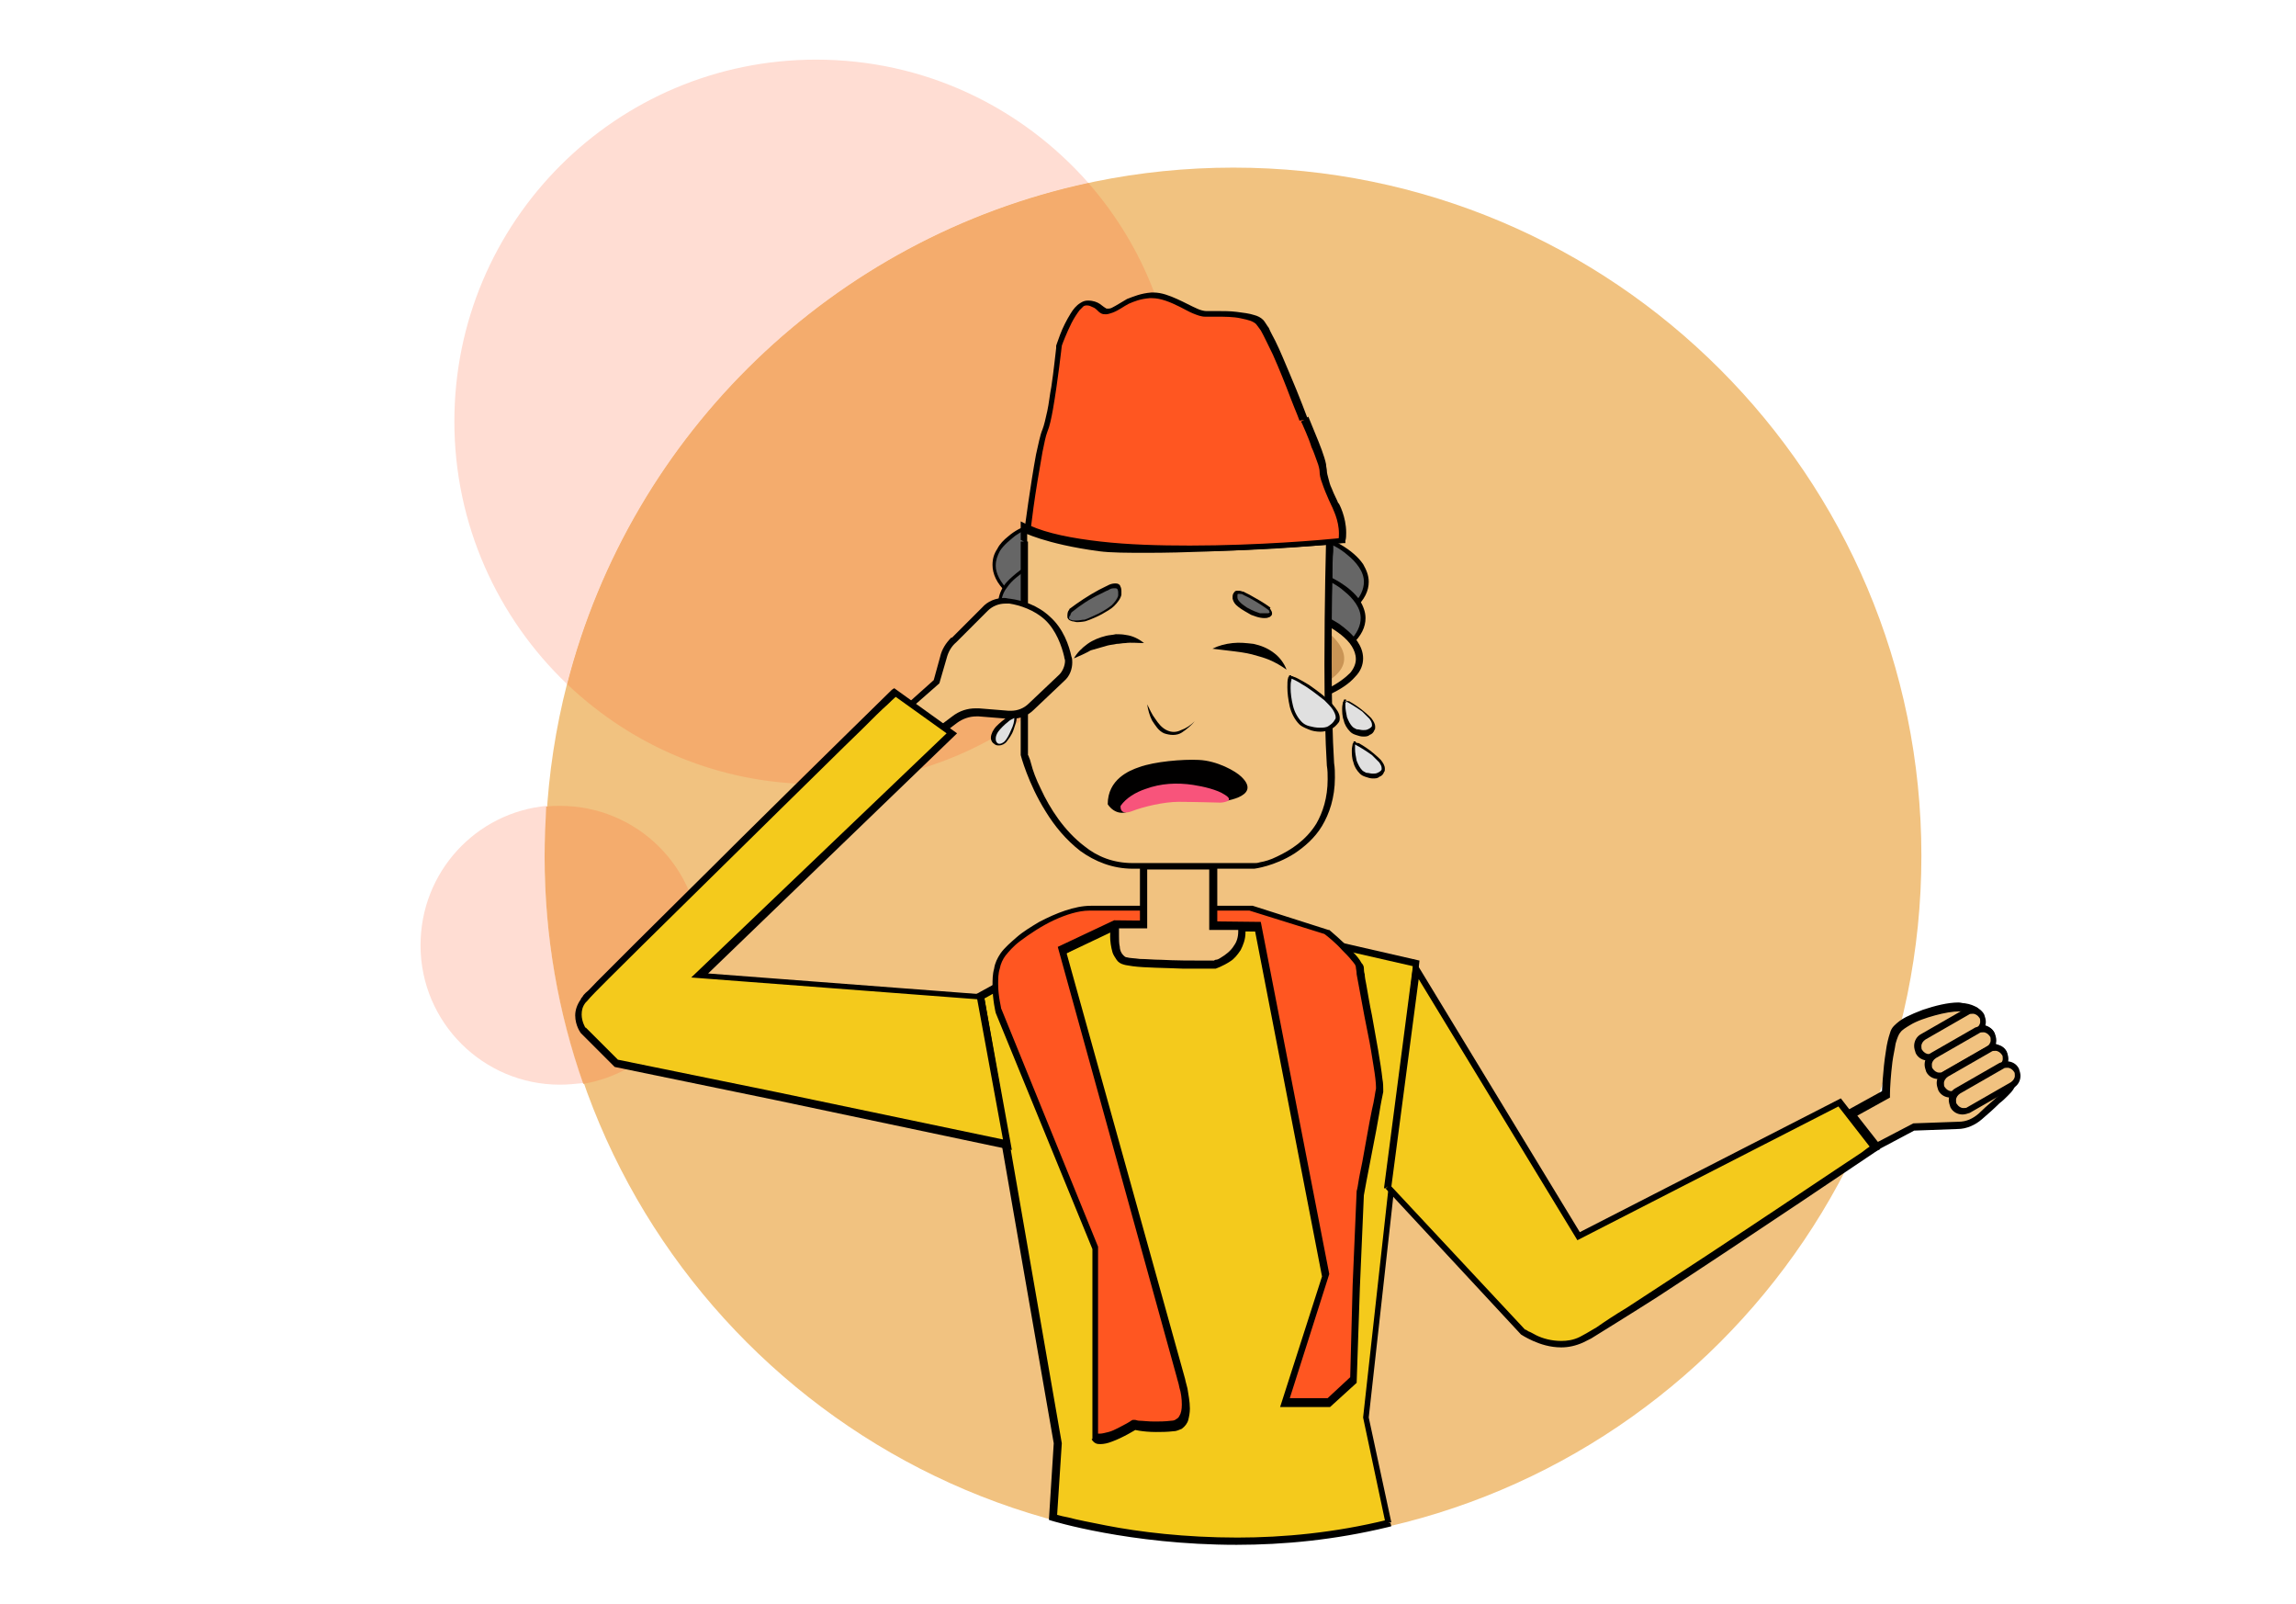 <svg width="285" height="199" viewBox="0 0 285 199" fill="none" xmlns="http://www.w3.org/2000/svg">
<path d="M153.1 191.6C200.265 191.6 238.5 153.365 238.5 106.2C238.5 59.035 200.265 20.8 153.1 20.8C105.935 20.8 67.7 59.035 67.7 106.2C67.7 153.365 105.935 191.6 153.1 191.6Z" fill="#F1C280"/>
<path d="M101.3 7.4C76.5 7.4 56.4 27.5 56.4 52.3C56.4 65.1 61.8 76.7 70.4 84.9C78.4 53.8 103.5 29.5 135.1 22.7C126.8 13.3 114.8 7.4 101.3 7.4Z" fill="#FFDDD3"/>
<path d="M135.1 22.7C103.5 29.5 78.4 53.7 70.4 84.9C78.5 92.6 89.3 97.3 101.3 97.3C126.1 97.3 146.2 77.2 146.2 52.4C146.2 40.9 142 30.6 135.1 22.7Z" fill="#F4AC6D"/>
<path d="M67.9 100C59.1 100.8 52.2 108.2 52.2 117.3C52.2 126.9 60 134.6 69.5 134.6C70.5 134.6 71.4 134.5 72.4 134.4C69.3 125.6 67.6 116.1 67.6 106.2C67.7 104.1 67.7 102.1 67.9 100Z" fill="#FFDDD3"/>
<path d="M69.5 100C68.9 100 68.4 100 67.8 100.1C67.7 102.1 67.6 104.2 67.6 106.3C67.6 116.2 69.3 125.7 72.4 134.5C80.6 133.1 86.9 126 86.9 117.4C86.9 107.7 79.1 100 69.5 100Z" fill="#F4AC6D"/>
<path d="M127.1 65.6C127.1 65.6 120.3 68.8 125.1 73.5L129.6 73L127.1 65.6Z" fill="#666666"/>
<path d="M127.1 65.6L127 65.4C127 65.4 126 65.8 125.1 66.6C124.6 67 124.1 67.5 123.8 68.1C123.4 68.7 123.2 69.3 123.2 70.1C123.2 71.2 123.7 72.4 125 73.6L125.1 73.7L130 73.2L127.3 65.3L127.1 65.4V65.6L126.9 65.7L129.4 72.9L125.1 73.4V73.6L125.3 73.4C124.1 72.2 123.6 71.1 123.6 70.2C123.6 69.5 123.8 69 124.1 68.4C124.6 67.6 125.4 67 126 66.5C126.3 66.3 126.6 66.1 126.8 66C126.9 65.9 127 65.9 127 65.9H127.1V65.6Z" fill="black"/>
<path d="M128.6 69.9C128.6 69.9 120.8 73.3 125.6 78L130.1 77.5L128.6 69.9Z" fill="#666666"/>
<path d="M128.6 69.9L128.5 69.7C128.5 69.7 127.3 70.2 126.2 71.1C125.6 71.6 125 72.1 124.6 72.7C124.2 73.3 123.9 74.1 123.9 74.9C123.9 75.9 124.4 77 125.6 78.2L125.7 78.3L130.6 77.8L128.9 69.7L128.7 69.8L128.6 69.9H128.4L129.9 77.3L125.6 77.8V78L125.8 77.8C124.7 76.7 124.3 75.7 124.3 74.8C124.3 74.1 124.6 73.4 125 72.9C125.6 72 126.6 71.3 127.3 70.8C127.7 70.6 128 70.4 128.3 70.2C128.4 70.1 128.5 70.1 128.6 70.1C128.7 70.1 128.7 70.1 128.7 70.1L128.6 69.9Z" fill="black"/>
<path d="M172.3 189L169.5 175.9L175.8 119.6L155.7 115H137.5L121.7 123.7L131.3 179.1L130.7 188.3C130.7 188.2 150.7 194.4 172.3 189Z" fill="#F4CA1C"/>
<path d="M172.3 189L172.7 188.9L169.9 175.9L176.2 119.2L155.7 114.5H137.3L121.1 123.4L130.8 179.1L130.2 188.6L130.5 188.7C130.5 188.7 140.2 191.7 153.5 191.7C159.3 191.7 165.7 191.1 172.3 189.5L172.7 189.4L172.6 189H172.3L172.2 188.6C165.7 190.2 159.3 190.8 153.6 190.8C147.1 190.8 141.4 190.1 137.3 189.3C135.3 188.9 133.7 188.6 132.6 188.3C132.1 188.2 131.6 188.1 131.3 188C131.2 188 131.1 187.9 131 187.9C130.9 187.9 130.9 187.9 130.9 187.9L130.8 188.3H131.2L131.8 179.1L122.2 123.9L137.6 115.4H155.7L175.4 119.9L169.2 175.9L172 189.1L172.3 189Z" fill="black"/>
<path d="M172.3 147.2L189.1 165.3C189.1 165.3 192.8 167.9 196.3 166.2C199.8 164.6 232.8 142.4 232.8 142.4L228.4 136.7L196 153.3L175.9 120.2L172.3 147.2Z" fill="#F4CA1C"/>
<path d="M172.3 147.2L172 147.5L188.8 165.6C188.8 165.6 189.4 166 190.3 166.4C191.2 166.8 192.4 167.2 193.8 167.2C194.7 167.2 195.6 167 196.5 166.6C196.7 166.5 197.1 166.3 197.5 166.1C199.1 165.1 202.2 163.2 205.8 160.9C216.7 153.8 233 142.8 233 142.8L233.4 142.6L228.5 136.3L196.1 152.9L175.5 119L171.8 147.4L171.9 147.5L172.3 147.2L172.7 147.3L176.1 121.5L195.8 153.9L228.2 137.3L232.4 142.7L232.7 142.4L232.5 142C232.5 142 232 142.3 231.1 143C227.9 145.1 219.9 150.5 212.3 155.5C208.5 158 204.8 160.4 201.9 162.3C200.4 163.2 199.2 164 198.2 164.7C197.2 165.3 196.5 165.7 196.1 165.9C195.3 166.3 194.5 166.4 193.8 166.4C192.6 166.4 191.5 166.1 190.7 165.7C190.3 165.5 190 165.3 189.7 165.2C189.6 165.1 189.5 165.1 189.4 165H189.3L189.1 165.4L189.4 165.1L172.5 147L172.3 147.2Z" fill="black"/>
<path d="M229.7 138.4L234.2 135.9C234.2 135.9 234.4 129.2 235.7 127.8C236.9 126.3 242.1 124.8 244.1 125.2C246.7 125.7 246 127 245.8 127.7C245.8 127.7 248 127.6 247.4 129.9C247.4 129.9 250 130.3 248.5 132.4C248.5 132.4 251.5 132.6 249.7 135.1C249.2 135.9 247.2 137.5 245.8 138.7C245.1 139.4 244.1 139.8 243.1 139.8L237.6 140L232.9 142.5L229.7 138.4Z" fill="#F1C280"/>
<path d="M229.7 138.4L229.9 138.8L234.6 136.2V136C234.6 136 234.6 135.9 234.6 135.7C234.6 135.1 234.7 133.4 234.9 131.8C235 131 235.2 130.2 235.3 129.5C235.5 128.8 235.7 128.3 235.9 128.1C236.1 127.8 236.6 127.5 237.1 127.2C237.9 126.7 239.1 126.3 240.2 126C241.3 125.7 242.4 125.5 243.3 125.5C243.6 125.5 243.8 125.5 244 125.5C244.8 125.6 245.2 125.8 245.4 126C245.5 126.1 245.6 126.2 245.6 126.2C245.6 126.3 245.6 126.4 245.6 126.4C245.6 126.5 245.6 126.7 245.5 126.8C245.5 127 245.4 127.1 245.4 127.3L245.3 127.8H245.8C245.9 127.8 246.2 127.8 246.5 128C246.6 128.1 246.8 128.2 246.9 128.3C247 128.4 247.1 128.6 247.1 128.9C247.1 129.1 247.1 129.3 247 129.5L246.9 130L247.4 130.1C247.4 130.1 247.8 130.2 248.1 130.3C248.3 130.4 248.4 130.5 248.5 130.6C248.6 130.7 248.6 130.8 248.6 131C248.6 131.2 248.5 131.5 248.2 131.9L247.7 132.5H248.5C248.5 132.5 248.9 132.5 249.3 132.7C249.5 132.8 249.6 132.9 249.7 133C249.8 133.1 249.9 133.2 249.9 133.4C249.9 133.6 249.8 134 249.4 134.6C249.3 134.8 249.1 135 248.8 135.3C248 136.1 246.6 137.2 245.6 138.2C244.9 138.8 244.1 139.2 243.1 139.2L237.5 139.4L233.1 141.7L230.2 138L229.7 138.4L229.4 138.7L232.7 142.9L237.6 140.3L243 140.1C244.1 140.1 245.2 139.6 246 138.9C246.7 138.3 247.5 137.6 248.2 136.9C248.6 136.6 248.9 136.3 249.2 136C249.5 135.7 249.7 135.5 249.9 135.2C250.3 134.6 250.5 134 250.5 133.6C250.5 133.2 250.3 132.8 250.1 132.6C249.8 132.2 249.3 132.1 249 132C248.6 131.9 248.4 131.9 248.4 131.9V132.3L248.7 132.6C249.1 132.1 249.2 131.6 249.2 131.2C249.2 130.8 249.1 130.5 248.9 130.3C248.6 129.9 248.2 129.8 247.9 129.6C247.6 129.5 247.4 129.4 247.3 129.4L247.2 129.8L247.6 129.9C247.7 129.6 247.7 129.3 247.7 129C247.7 128.6 247.6 128.2 247.4 127.9C247.1 127.5 246.7 127.3 246.3 127.2C246 127.1 245.7 127.1 245.6 127.1V127.5L246 127.6C246 127.5 246.1 127.3 246.1 127.1C246.1 126.9 246.2 126.7 246.2 126.4C246.2 126.2 246.2 126 246.1 125.8C246 125.5 245.7 125.2 245.4 125C245 124.8 244.6 124.6 243.9 124.5C243.6 124.5 243.4 124.4 243.1 124.4C241.8 124.4 240.2 124.8 238.7 125.3C237.9 125.6 237.2 125.9 236.6 126.2C236 126.5 235.5 126.9 235.1 127.3C234.9 127.5 234.7 127.8 234.6 128.2C234.4 128.8 234.2 129.6 234.1 130.4C233.7 132.8 233.6 135.7 233.6 135.7H234L233.8 135.3L228.9 138L229.2 138.4H229.7Z" fill="black"/>
<path d="M135.9 178.4V154.8L123.9 125.4C123.9 125.4 122.7 120.6 124.5 118.3C126.2 116 131.6 112.6 135.3 112.6C139 112.6 155.3 112.6 155.3 112.6L164.6 115.5C164.6 115.5 168.7 118.7 168.8 120C168.9 121.3 171.5 133.7 171.2 135.2C171 136.7 168.8 148 168.8 148L168.3 159.6L168 171.2L165 174H159.5L164.5 158.2L156.1 115L138.4 114.8L131.8 117.9L146.5 171.1C146.5 171.1 148.5 176.7 145.6 177C142.7 177.3 140.7 176.9 140.7 176.9C140.7 176.9 136.6 179.7 135.9 178.4Z" fill="#FF5621"/>
<path d="M135.9 178.4H136.3V154.7L124.3 125.2L123.9 125.4L124.3 125.3C124.3 125.1 123.9 123.7 123.9 122.1C123.9 121.5 123.9 120.8 124.1 120.2C124.2 119.6 124.5 119 124.8 118.6C125.2 118.1 125.8 117.4 126.6 116.8C127.8 115.9 129.3 114.9 130.8 114.2C132.3 113.5 133.9 113 135.2 113C138.9 113 155.2 113 155.2 113V112.6L155.1 113L164.4 115.9L164.5 115.5L164.2 115.8C164.2 115.8 164.3 115.8 164.4 115.9C164.8 116.2 165.8 117 166.6 117.9C167 118.3 167.5 118.8 167.8 119.2C168 119.4 168.1 119.6 168.2 119.7C168.3 119.9 168.3 120 168.3 120C168.3 120.2 168.4 120.5 168.4 120.9C168.7 122.4 169.2 125.4 169.8 128.3C170.1 129.7 170.3 131.1 170.5 132.3C170.7 133.5 170.8 134.4 170.8 134.9C170.8 135 170.8 135.1 170.8 135.1C170.7 135.5 170.6 136.5 170.3 137.7C169.9 139.6 169.5 142.1 169.1 144.2C168.9 145.2 168.7 146.1 168.6 146.8C168.5 147.5 168.4 147.8 168.4 147.8L167.9 159.5L167.6 170.9L164.8 173.5H160.1L165 158.1L156.5 114.4L138.3 114.2L131.3 117.5L146.1 171C146.1 171.1 146.3 171.6 146.4 172.2C146.6 172.8 146.7 173.6 146.7 174.3C146.7 174.9 146.6 175.4 146.4 175.7C146.3 175.9 146.2 176 146 176.1C145.9 176.2 145.7 176.3 145.4 176.3C144.6 176.4 143.9 176.4 143.3 176.4C142.5 176.4 141.8 176.3 141.4 176.3C141.2 176.3 141 176.2 140.9 176.2C140.8 176.2 140.8 176.2 140.8 176.2H140.6L140.4 176.3C140.3 176.4 139.6 176.8 138.8 177.2C138.4 177.4 138 177.6 137.6 177.7C137.2 177.8 136.8 177.9 136.6 177.9C136.5 177.9 136.4 177.9 136.3 177.9C136.3 177.9 136.2 177.9 136.2 177.8L135.9 178.4L135.5 178.6C135.6 178.8 135.8 179 136 179.1C136.2 179.2 136.4 179.2 136.6 179.2C137 179.2 137.5 179.1 138 178.9C139.4 178.4 141 177.4 141 177.4L140.8 177L140.7 177.4C140.7 177.4 141.8 177.7 143.5 177.7C144.1 177.7 144.9 177.7 145.7 177.6C146.1 177.6 146.4 177.4 146.7 177.3C147.1 177 147.4 176.6 147.5 176.2C147.6 175.8 147.7 175.3 147.7 174.8C147.7 173.9 147.5 173 147.4 172.3C147.2 171.6 147.1 171.1 147.1 171.1L132.4 118.3L138.5 115.4L155.8 115.6L164.1 158.4L158.9 174.6H165.1L168.4 171.6L168.8 159.8L169.3 148.2H168.9L169.3 148.3C169.3 148.3 169.8 145.5 170.4 142.5C170.7 141 171 139.4 171.2 138.2C171.4 136.9 171.6 136 171.7 135.5C171.7 135.4 171.7 135.3 171.7 135.2C171.7 134.9 171.7 134.4 171.6 133.9C171.4 132 170.8 128.8 170.3 126C170 124.6 169.8 123.3 169.6 122.2C169.5 121.7 169.4 121.2 169.4 120.9C169.3 120.6 169.3 120.3 169.3 120.2C169.3 119.9 169.2 119.7 169 119.5C168.8 119.1 168.4 118.6 168 118.2C166.7 116.8 165 115.4 165 115.4H164.9L155.5 112.4H155.4C155.4 112.4 139.1 112.4 135.4 112.4C133.4 112.4 131.1 113.3 129 114.4C128 115 127 115.6 126.2 116.3C125.4 117 124.7 117.6 124.2 118.3C123.8 118.9 123.5 119.5 123.4 120.2C123.2 120.9 123.2 121.6 123.2 122.3C123.2 124.1 123.6 125.7 123.6 125.7L135.6 155V178.6V178.7L135.9 178.4Z" fill="black"/>
<path d="M141.9 107.5V114.9H138.4C138.4 114.9 137.8 118.8 139.7 119.3C141.6 119.8 150.7 119.8 150.7 119.8C150.7 119.8 154.5 118.7 154 115.1H150.5V107.6H141.9V107.5Z" fill="#F1C280"/>
<path d="M141.9 107.5H141.5V114.4H138L137.9 114.8C137.9 114.8 137.8 115.4 137.8 116.2C137.8 116.8 137.9 117.5 138.1 118.2C138.2 118.5 138.4 118.8 138.6 119.1C138.8 119.4 139.1 119.6 139.5 119.7C139.8 119.8 140.1 119.8 140.6 119.9C142.1 120.1 144.6 120.1 146.8 120.2C148.9 120.2 150.7 120.2 150.7 120.2H150.8H150.9C150.9 120.2 151.8 119.9 152.7 119.3C153.2 119 153.6 118.5 154 117.9C154.3 117.3 154.6 116.6 154.6 115.7C154.6 115.5 154.6 115.3 154.6 115V114.6H151.1V107.1H141.6V107.5H141.9V107.9H150.1V115.4H154.1V115L153.7 115.1C153.7 115.3 153.7 115.5 153.7 115.6C153.7 116.3 153.5 116.9 153.2 117.3C152.8 118 152.1 118.5 151.6 118.8C151.3 119 151.1 119.1 150.9 119.1C150.8 119.1 150.7 119.2 150.7 119.2L150.8 119.6V119.2C150.8 119.2 150.2 119.2 149.3 119.2C148 119.2 145.9 119.2 144.1 119.1C143.2 119.1 142.3 119 141.5 119C140.8 118.9 140.2 118.9 139.9 118.8C139.7 118.8 139.6 118.7 139.4 118.5C139.2 118.3 139 117.9 139 117.5C138.9 117.1 138.9 116.6 138.9 116.2C138.9 115.9 138.9 115.5 138.9 115.3C138.9 115.2 138.9 115.1 138.9 115V114.9L138.5 114.8V115.2H142.4V107.4H141.9V107.5Z" fill="black"/>
<path d="M238.2 130.5C237.8 129.9 238.1 129 238.7 128.7L244.1 125.6C244.7 125.2 245.6 125.5 245.9 126.1C246.3 126.7 246 127.6 245.4 127.9L240 131C239.4 131.3 238.6 131.1 238.2 130.5Z" fill="#F1C280"/>
<path d="M238.2 130.5L238.6 130.3C238.5 130.2 238.5 130 238.5 129.8C238.5 129.5 238.7 129.2 239 129L244.4 125.9C244.5 125.8 244.7 125.8 244.9 125.8C245.2 125.8 245.5 126 245.7 126.3C245.8 126.4 245.8 126.6 245.8 126.8C245.8 127.1 245.6 127.4 245.3 127.6L239.9 130.7C239.8 130.8 239.6 130.8 239.4 130.8C239.1 130.8 238.8 130.6 238.6 130.3L238.2 130.5L237.8 130.7C238.1 131.3 238.7 131.6 239.3 131.6C239.6 131.6 239.9 131.5 240.2 131.4L245.6 128.3C246.2 128 246.5 127.4 246.5 126.8C246.5 126.5 246.4 126.2 246.3 125.9C246 125.3 245.4 125 244.8 125C244.5 125 244.2 125.1 243.9 125.2L238.5 128.3C237.9 128.6 237.6 129.2 237.6 129.8C237.6 130.1 237.7 130.4 237.8 130.7L238.2 130.5Z" fill="black"/>
<path d="M239.5 132.8C239.1 132.2 239.4 131.3 240 131L245.4 127.9C246 127.5 246.9 127.8 247.2 128.4C247.6 129 247.3 129.9 246.7 130.2L241.3 133.3C240.7 133.6 239.9 133.4 239.5 132.8Z" fill="#F1C280"/>
<path d="M239.5 132.8L239.9 132.6C239.8 132.5 239.8 132.3 239.8 132.1C239.8 131.8 240 131.5 240.3 131.3L245.7 128.2C245.8 128.1 246 128.1 246.2 128.1C246.5 128.1 246.8 128.3 247 128.6C247.1 128.7 247.1 128.9 247.1 129.1C247.1 129.4 246.9 129.7 246.6 129.9L241.2 133C241.1 133.1 240.9 133.1 240.7 133.1C240.4 133.1 240.1 132.9 239.9 132.6L239.5 132.8L239.1 133C239.4 133.6 240 133.9 240.6 133.9C240.9 133.9 241.2 133.8 241.5 133.7L246.9 130.6C247.5 130.3 247.8 129.7 247.8 129.1C247.8 128.8 247.7 128.5 247.6 128.2C247.3 127.6 246.7 127.3 246.1 127.3C245.8 127.3 245.5 127.4 245.2 127.5L239.8 130.6C239.2 130.9 238.9 131.5 238.9 132.1C238.9 132.4 239 132.7 239.1 133L239.5 132.8Z" fill="black"/>
<path d="M241 135.1C240.6 134.5 240.9 133.6 241.5 133.3L246.9 130.2C247.5 129.8 248.4 130.1 248.7 130.7C249.1 131.3 248.8 132.2 248.2 132.5L242.8 135.6C242.2 135.9 241.4 135.7 241 135.1Z" fill="#F1C280"/>
<path d="M241 135.1L241.4 134.9C241.3 134.8 241.3 134.6 241.3 134.4C241.3 134.1 241.5 133.8 241.8 133.6L247.2 130.5C247.3 130.4 247.5 130.4 247.7 130.4C248 130.4 248.3 130.6 248.5 130.9C248.6 131 248.6 131.2 248.6 131.4C248.6 131.7 248.4 132 248.1 132.2L242.7 135.3C242.6 135.4 242.4 135.4 242.2 135.4C241.9 135.4 241.6 135.2 241.4 134.9L241 135.1L240.6 135.3C240.9 135.9 241.5 136.2 242.1 136.2C242.4 136.2 242.7 136.1 243 136L248.4 132.9C249 132.6 249.3 132 249.3 131.4C249.3 131.1 249.2 130.8 249.1 130.5C248.8 129.9 248.2 129.6 247.6 129.6C247.3 129.6 247 129.7 246.7 129.8L241.3 132.9C240.7 133.2 240.4 133.8 240.4 134.4C240.4 134.7 240.5 135 240.6 135.3L241 135.1Z" fill="black"/>
<path d="M242.5 137.2C242.1 136.6 242.4 135.7 243 135.4L248.4 132.3C249 131.9 249.9 132.2 250.2 132.8C250.6 133.4 250.3 134.3 249.7 134.6L244.3 137.7C243.7 138.1 242.9 137.9 242.5 137.2Z" fill="#F1C280"/>
<path d="M242.5 137.2L242.9 137C242.8 136.9 242.8 136.7 242.8 136.5C242.8 136.2 243 135.9 243.3 135.7L248.7 132.6C248.8 132.5 249 132.5 249.2 132.5C249.5 132.5 249.8 132.7 250 133C250.1 133.1 250.1 133.3 250.1 133.5C250.1 133.8 249.9 134.1 249.6 134.3L244.2 137.4C244.1 137.5 243.9 137.5 243.7 137.5C243.4 137.5 243.1 137.3 242.9 137L242.5 137.2L242.1 137.4C242.4 138 243 138.3 243.6 138.3C243.9 138.3 244.2 138.2 244.5 138.1L249.9 135C250.5 134.7 250.8 134.1 250.8 133.5C250.8 133.2 250.7 132.9 250.6 132.6C250.3 132 249.7 131.7 249.1 131.7C248.8 131.7 248.5 131.8 248.2 131.9L242.8 135C242.2 135.3 241.9 135.9 241.9 136.5C241.9 136.8 242 137.1 242.1 137.4L242.5 137.2Z" fill="black"/>
<path d="M165 67.2C165 67.2 172.8 70.6 168 75.3L163.5 74.8L165 67.2Z" fill="#666666"/>
<path d="M165 67.2L164.9 67.4C165.1 67.5 166.3 68 167.3 68.9C167.8 69.3 168.3 69.8 168.7 70.4C169.1 71 169.3 71.6 169.3 72.2C169.3 73.1 168.9 74.1 167.8 75.2L168 75.4V75.2L163.7 74.7L165.2 67.3L165 67.2H164.8L163.2 75.1L168.1 75.6L168.2 75.5C169.4 74.4 169.9 73.3 169.9 72.2C169.9 71.4 169.6 70.7 169.2 70C167.9 68.1 165.3 67 165.3 67L165.1 66.9V67.2H165Z" fill="black"/>
<path d="M164.6 71.7C164.6 71.7 172.4 75.1 167.6 79.8L163.1 79.3L164.6 71.7Z" fill="#666666"/>
<path d="M164.6 71.7L164.5 71.9C164.7 72 165.9 72.5 166.9 73.4C167.4 73.8 167.9 74.3 168.3 74.9C168.7 75.5 168.9 76.1 168.9 76.7C168.9 77.6 168.5 78.6 167.4 79.7L167.6 79.9V79.7L163.3 79.2L164.8 71.8L164.6 71.7H164.4L162.8 79.6L167.7 80.1L167.8 80C169 78.9 169.5 77.8 169.5 76.7C169.5 75.9 169.2 75.2 168.8 74.5C167.5 72.6 164.9 71.5 164.9 71.5L164.7 71.4V71.7H164.6Z" fill="black"/>
<path d="M164.6 77C164.6 77 173.8 81.7 164.9 85.9L163.1 84.7L164.6 77Z" fill="#F1C280"/>
<path d="M164.6 77L164.4 77.4C164.5 77.5 165.5 78 166.5 78.8C167 79.2 167.5 79.7 167.8 80.2C168.1 80.7 168.3 81.2 168.3 81.8C168.3 82.3 168.1 82.9 167.6 83.5C167 84.1 166.1 84.8 164.7 85.5L164.9 85.9L165.1 85.5L163.5 84.4L165 77H164.6L164.2 76.9L162.6 84.8L164.8 86.3L165 86.2C166.5 85.5 167.5 84.8 168.2 84C168.9 83.3 169.2 82.5 169.2 81.7C169.2 80.9 168.9 80.2 168.5 79.6C167.9 78.7 166.9 77.9 166.2 77.4C165.4 76.9 164.8 76.6 164.8 76.6L164.3 76.4L164.2 76.9L164.6 77Z" fill="black"/>
<path d="M164.6 78.3C164.6 78.3 169.6 81.7 164.7 84.6L163.7 83.7L164.6 78.3Z" fill="#C99455"/>
<path d="M127.1 67.2V93.7C127.1 93.7 130.7 107.5 140.6 107.5C150.5 107.5 155.7 107.5 155.7 107.5C155.7 107.5 166.4 106.1 165.2 94.9C164.5 86.7 165.1 67.2 165.1 67.2C165.1 67.2 143.2 68.8 136.5 67.9C129.8 67.1 127.1 65.6 127.1 65.6V67.2Z" fill="#F1C280"/>
<path d="M127.1 67.2H126.7V93.7C126.7 93.7 127.6 97.2 129.8 100.7C130.9 102.5 132.3 104.2 134.1 105.6C135.9 106.9 138.1 107.8 140.6 107.8C150.5 107.8 155.7 107.8 155.7 107.8C155.7 107.8 158.2 107.5 160.7 105.9C161.9 105.1 163.2 104 164.1 102.5C165 101 165.7 99 165.7 96.5C165.7 95.9 165.7 95.3 165.6 94.7C165.4 91.6 165.3 86.9 165.3 82.2C165.3 78.4 165.3 74.6 165.4 71.8C165.4 70.4 165.4 69.2 165.5 68.4C165.5 67.6 165.5 67.1 165.5 67.1V66.6H165C165 66.6 164.8 66.6 164.4 66.6C161.7 66.8 150.3 67.5 142.4 67.5C140 67.5 137.9 67.4 136.5 67.3C133.2 66.9 130.9 66.3 129.4 65.8C128.7 65.6 128.1 65.4 127.8 65.2C127.6 65.1 127.5 65.1 127.4 65H127.3L126.7 64.7V67L127.1 67.2H127.5V65.6H127.1L126.9 66C126.9 66 129.7 67.5 136.4 68.4C137.9 68.6 140 68.6 142.4 68.6C151.5 68.6 165 67.6 165 67.6V67.2H164.6C164.6 67.2 164.4 74.7 164.4 82.4C164.4 87.1 164.5 91.9 164.7 95C164.8 95.6 164.8 96.1 164.8 96.7C164.8 99 164.2 100.8 163.4 102.2C162.1 104.3 160.2 105.5 158.5 106.3C157.7 106.7 157 106.9 156.4 107C156.1 107.1 155.9 107.1 155.8 107.1C155.7 107.1 155.7 107.1 155.6 107.1L155.7 107.5V107.1C155.7 107.1 150.5 107.1 140.6 107.1C138.2 107.1 136.2 106.3 134.6 105C132.1 103.1 130.3 100.3 129.2 97.9C128.6 96.7 128.2 95.6 128 94.8C127.9 94.4 127.8 94.1 127.7 93.9C127.7 93.8 127.6 93.7 127.6 93.7V93.6L127.2 93.7H127.6V67.2H127.1Z" fill="black"/>
<path d="M118.4 79.4L122.3 75.5C123.1 74.7 124.3 74.3 125.4 74.5C126.8 74.7 128.6 75.3 130 76.6C131.5 78 132.2 80 132.5 81.4C132.7 82.4 132.4 83.4 131.7 84L127.9 87.6C127.2 88.3 126.1 88.6 125.1 88.6L121.4 88.3C120.3 88.2 119.3 88.5 118.4 89.2L115.7 91.2L111.7 88.4L116.1 84.5L116.9 81.5C117.4 80.8 117.8 80 118.4 79.4Z" fill="#F1C280"/>
<path d="M118.4 79.4L118.7 79.7L122.6 75.8C123.2 75.2 124 74.9 124.8 74.9C125 74.9 125.1 74.9 125.3 74.9C126.6 75.1 128.4 75.7 129.7 76.9C131.1 78.2 131.8 80.2 132.1 81.5C132.1 81.7 132.2 81.8 132.2 82C132.2 82.6 131.9 83.3 131.5 83.7L127.7 87.3C127.1 87.9 126.3 88.2 125.5 88.2C125.4 88.2 125.3 88.2 125.2 88.2L121.5 87.9C121.4 87.9 121.2 87.9 121.1 87.9C120.1 87.9 119.1 88.2 118.2 88.9L115.8 90.7L112.5 88.4L116.6 84.8L117.5 81.7C117.7 80.9 118.1 80.2 118.7 79.7L118.4 79.4L118.1 79.1C117.4 79.8 116.9 80.6 116.7 81.5L115.9 84.4L111.2 88.6L115.9 91.9L118.8 89.7C119.5 89.2 120.3 88.9 121.2 88.9C121.3 88.9 121.4 88.9 121.5 88.9L125.2 89.2C125.3 89.2 125.4 89.2 125.6 89.2C126.6 89.2 127.6 88.8 128.3 88.1L132.1 84.5C132.8 83.9 133.1 83 133.1 82.2C133.1 82 133.1 81.7 133 81.5C132.7 80.1 132 78 130.3 76.5C128.8 75.1 126.9 74.5 125.4 74.3C125.2 74.3 124.9 74.2 124.7 74.2C123.6 74.2 122.6 74.6 121.9 75.4L118 79.3L118.4 79.4Z" fill="#020202"/>
<path d="M111 85.9L118.1 91L86.7 121L121.6 123.7L125 142L96.2 136L76.5 131.9L72.4 127.8C72.4 127.8 71 125.8 72.4 124.1C73.7 122.4 111 85.9 111 85.9Z" fill="#F4CA1C"/>
<path d="M111 85.9L110.8 86.2L117.5 91L85.8 121.3L121.3 124L124.5 141.4L96.3 135.5L76.7 131.5L72.7 127.5L72.4 127.8L72.7 127.6C72.7 127.6 72.2 126.8 72.2 125.9C72.2 125.4 72.3 124.9 72.7 124.4C72.7 124.4 72.8 124.3 72.9 124.2C73.3 123.7 74.2 122.8 75.5 121.5C80 117 89 108.2 96.8 100.5C100.7 96.7 104.3 93.1 107 90.5C108.3 89.2 109.4 88.1 110.2 87.4C110.9 86.7 111.4 86.3 111.4 86.3L111 85.9L110.7 85.6C110.7 85.6 101.4 94.7 91.9 104.1C87.2 108.8 82.4 113.5 78.7 117.2C76.9 119 75.3 120.6 74.1 121.8C73.5 122.4 73.1 122.9 72.7 123.2C72.5 123.4 72.4 123.5 72.3 123.7C72.2 123.8 72.1 123.9 72.1 124C71.6 124.7 71.4 125.4 71.4 126C71.4 127.3 72.1 128.2 72.1 128.2L76.3 132.4L96.2 136.5L125.6 142.7L122.1 123.4L87.9 120.8L118.8 91L111 85.4L110.7 85.6L111 85.9Z" fill="black"/>
<path d="M132.9 75.8C134 74.9 135.3 74.1 136.5 73.5L137.3 73.1C137.3 73.1 139.3 71.9 138.9 73.8C138.5 75.7 134.6 77 134.6 77C134.6 77 131.8 77.5 132.7 76L132.9 75.8Z" fill="#666666"/>
<path d="M132.9 75.8L133 76C134.1 75.1 135.3 74.3 136.6 73.7L137.4 73.3C137.5 73.3 137.6 73.2 137.8 73.1C138 73 138.2 73 138.4 73C138.5 73 138.6 73 138.7 73.1C138.7 73.1 138.8 73.3 138.8 73.5C138.8 73.6 138.8 73.7 138.8 73.9C138.7 74.3 138.4 74.7 138 75.1C137.4 75.6 136.5 76.1 135.8 76.4C135.4 76.6 135.1 76.7 134.9 76.8C134.8 76.8 134.7 76.9 134.6 76.9C134.5 76.9 134.5 76.9 134.5 76.9L134.6 77.1V76.9C134.6 76.9 134.6 76.9 134.5 76.9C134.3 76.9 134 77 133.6 77C133.4 77 133.1 77 132.9 76.9C132.8 76.9 132.8 76.8 132.7 76.8V76.7C132.7 76.6 132.7 76.5 132.9 76.3L132.7 76.2L132.8 76.4L133 76L132.9 75.8L132.8 75.6L132.7 75.7C132.5 75.9 132.5 76.2 132.5 76.4C132.5 76.6 132.5 76.7 132.6 76.8C132.7 77 132.9 77 133.1 77.1C133.3 77.1 133.5 77.2 133.7 77.2C134.2 77.2 134.7 77.1 134.7 77.1C134.7 77.1 135.7 76.8 136.8 76.2C137.3 75.9 137.9 75.6 138.3 75.2C138.7 74.8 139.1 74.3 139.2 73.8C139.2 73.6 139.2 73.5 139.2 73.3C139.2 73 139.1 72.8 139 72.6C138.8 72.4 138.6 72.4 138.4 72.4C138.1 72.4 137.8 72.5 137.6 72.6C137.4 72.7 137.2 72.8 137.2 72.8L136.4 73.2C135.1 73.9 133.9 74.7 132.7 75.6L132.9 75.8Z" fill="#020202"/>
<path d="M157.6 75.6C156.8 75 155.9 74.5 155 74L154.4 73.7C154.4 73.7 153 72.9 153.2 74.2C153.5 75.5 156.3 76.3 156.3 76.3C156.3 76.3 158.4 76.7 157.6 75.6Z" fill="#666666"/>
<path d="M157.6 75.6L157.7 75.4C156.9 74.8 156 74.3 155.1 73.8L154.5 73.5C154.5 73.5 154.4 73.4 154.2 73.4C154 73.3 153.8 73.3 153.6 73.3C153.5 73.3 153.3 73.3 153.2 73.5C153.1 73.6 153 73.8 153 74C153 74.1 153 74.2 153 74.3C153.1 74.7 153.3 75 153.7 75.3C154.2 75.7 154.8 76 155.3 76.3C155.8 76.5 156.2 76.6 156.2 76.6C156.2 76.6 156.6 76.7 156.9 76.7C157.1 76.7 157.3 76.7 157.5 76.6C157.6 76.6 157.7 76.5 157.8 76.4C157.9 76.3 157.9 76.2 157.9 76.1C157.9 75.9 157.8 75.8 157.7 75.6L157.6 75.5V75.6L157.5 75.8L157.6 75.9V75.6L157.5 75.8C157.6 75.9 157.6 76 157.6 76C157.6 76 157.5 76.1 157.4 76.1C157.3 76.1 157.2 76.1 157 76.1C156.8 76.1 156.7 76.1 156.5 76.1C156.4 76.1 156.4 76.1 156.4 76.1V76.3L156.5 76.1C156.5 76.1 156.5 76.1 156.4 76.1C156.1 76 155.5 75.8 154.8 75.4C154.5 75.2 154.2 75 154 74.8C153.8 74.6 153.6 74.4 153.6 74.1C153.6 74 153.6 73.9 153.6 73.9C153.6 73.8 153.6 73.7 153.7 73.7C153.7 73.7 153.8 73.7 153.9 73.7C154 73.7 154.2 73.7 154.3 73.8C154.4 73.8 154.4 73.9 154.5 73.9L155.1 74.2C156 74.7 156.8 75.2 157.6 75.8V75.6Z" fill="#020202"/>
<path d="M148.8 94.3C146.8 94.2 143.3 94.5 141.4 95.2C140.2 95.6 137.5 96.7 137.5 99.8C137.5 99.8 138.5 101.5 140.3 100.6C141.9 99.9 144.4 99.4 146.2 99.4C147.9 99.4 151.4 99.5 151.4 99.5C151.4 99.5 156.8 99 154.1 96.4C153.4 95.7 151.1 94.4 148.8 94.3Z" fill="#010000"/>
<path d="M148.1 97.4C146.1 97.1 144.1 97.2 142.2 97.9C141 98.3 139.8 99 139.1 100C139.1 100 138.9 101.2 140.4 100.7C141.9 100.1 144.5 99.5 146.3 99.5C148 99.5 151.5 99.6 151.5 99.6C151.5 99.6 153.5 99.5 152 98.6C151.1 98 149.4 97.6 148.1 97.4Z" fill="#F8547B"/>
<path d="M142.4 87.4C142.7 88 143 88.7 143.4 89.2C143.8 89.8 144.2 90.3 144.8 90.6C145.4 90.9 146 90.9 146.6 90.6C147.2 90.4 147.8 90 148.3 89.5C147.9 90 147.3 90.5 146.7 90.9C146.4 91.1 146 91.2 145.6 91.2C145.2 91.2 144.8 91.1 144.5 91C143.8 90.7 143.4 90 143 89.4C142.7 88.8 142.5 88.1 142.4 87.4Z" fill="black"/>
<path d="M150.5 80.5C151.3 80.1 152.1 79.9 153 79.8C153.9 79.7 154.7 79.8 155.6 79.9C156.5 80.1 157.3 80.4 158.1 81C158.8 81.5 159.4 82.3 159.7 83.1C159 82.6 158.3 82.2 157.6 81.9C156.9 81.6 156.1 81.4 155.4 81.2C154.6 81 153.8 80.9 153 80.8C152.2 80.7 151.3 80.6 150.5 80.5Z" fill="black"/>
<path d="M133.3 81.7C133.7 81 134.3 80.4 135 79.9C135.7 79.4 136.5 79.1 137.3 78.9C137.7 78.8 138.1 78.8 138.5 78.7C138.9 78.7 139.3 78.7 139.8 78.8C140.6 78.9 141.4 79.3 142 79.8C141.2 79.8 140.4 79.7 139.7 79.8C139.3 79.8 139 79.9 138.6 79.9C138.2 80 137.9 80 137.5 80.1C136.8 80.3 136.1 80.5 135.4 80.7C134.7 81.1 134 81.4 133.3 81.7Z" fill="black"/>
<path d="M160.2 84C159.9 83.8 159.5 88 161.4 89.8C162.2 90.5 164.9 91.3 165.9 89.5C167 87.7 160.9 84 160.2 84Z" fill="#E0E0E0"/>
<path d="M160.2 84L160.3 83.8H160.2H160.1C160 83.8 160 83.9 160 83.9C160 84 159.9 84 159.9 84.1C159.8 84.4 159.8 84.8 159.8 85.3C159.8 86 159.9 86.8 160.1 87.7C160.3 88.5 160.7 89.3 161.3 89.9C161.5 90.1 161.9 90.3 162.4 90.5C162.8 90.7 163.4 90.8 163.9 90.8C164.3 90.8 164.8 90.7 165.2 90.5C165.6 90.3 165.9 90 166.2 89.6C166.3 89.4 166.3 89.3 166.3 89.1C166.3 88.5 165.9 88 165.4 87.4C164.6 86.5 163.5 85.7 162.5 85C162 84.7 161.5 84.4 161.1 84.2C160.9 84.1 160.7 84 160.6 84C160.5 83.9 160.4 83.9 160.2 83.9V84V84.2C160.2 84.2 160.2 84.2 160.3 84.2C160.5 84.3 161 84.5 161.6 84.9C162.5 85.4 163.5 86.2 164.4 86.9C164.8 87.3 165.2 87.7 165.4 88C165.6 88.3 165.8 88.7 165.8 89C165.8 89.1 165.8 89.2 165.7 89.3C165.5 89.7 165.2 89.9 164.9 90.1C164.6 90.3 164.2 90.3 163.8 90.3C163.3 90.3 162.9 90.2 162.5 90.1C162.1 90 161.8 89.8 161.6 89.6C161.1 89.1 160.7 88.4 160.5 87.6C160.3 86.8 160.2 86 160.2 85.4C160.2 85 160.2 84.7 160.3 84.4C160.3 84.3 160.3 84.2 160.4 84.2L160.2 84V84.2H160.3L160.2 84L160.1 84.2H160.2V84L160.1 84.2H160.2H160.3L160.2 84Z" fill="black"/>
<path d="M167 87C166.8 86.9 166.6 89.5 167.8 90.6C168.3 91 169.9 91.5 170.5 90.4C171.1 89.3 167.4 87 167 87Z" fill="#E0E0E0"/>
<path d="M167 87L167.1 86.8H167H166.9C166.8 86.8 166.8 86.9 166.8 86.9C166.8 87 166.8 87 166.7 87.1C166.7 87.3 166.6 87.5 166.6 87.9C166.6 88.3 166.6 88.9 166.8 89.4C166.9 89.9 167.2 90.4 167.6 90.8C167.8 91 168 91.1 168.3 91.2C168.6 91.3 168.9 91.4 169.2 91.4C169.5 91.4 169.8 91.4 170 91.2C170.3 91.1 170.5 90.9 170.6 90.6C170.7 90.5 170.7 90.4 170.7 90.2C170.7 89.8 170.5 89.5 170.2 89.1C169.7 88.6 169 88 168.4 87.6C168.1 87.4 167.8 87.2 167.6 87.1C167.5 87 167.4 87 167.3 87C167.2 87 167.1 86.9 167 86.9V87V87.2V87.1V87C167 87 167.1 87 167.2 87.1C167.6 87.3 168.4 87.8 169.1 88.3C169.4 88.6 169.7 88.9 170 89.2C170.2 89.5 170.3 89.7 170.3 89.9C170.3 90 170.3 90 170.3 90.1C170.2 90.3 170 90.4 169.8 90.5C169.6 90.6 169.4 90.6 169.2 90.6C168.9 90.6 168.7 90.5 168.4 90.5C168.2 90.4 168 90.3 167.9 90.2C167.6 89.9 167.4 89.5 167.2 89C167.1 88.5 167 88 167 87.6C167 87.4 167 87.2 167 87C167 86.9 167 86.9 167 86.9V87V87.2C167.1 87.2 167.1 87.2 167.1 87.2L167 87L166.9 87.2H167V87L166.9 87.2H167H167.1L167 87Z" fill="black"/>
<path d="M168.2 92.2C168 92.1 167.8 94.7 169 95.8C169.5 96.2 171.1 96.7 171.7 95.6C172.2 94.5 168.5 92.2 168.2 92.2Z" fill="#E0E0E0"/>
<path d="M168.2 92.2L168.3 92H168.2H168.1C168 92 168 92.1 168 92.1C168 92.2 168 92.2 167.9 92.3C167.9 92.5 167.8 92.7 167.8 93.1C167.8 93.5 167.8 94.1 168 94.6C168.1 95.1 168.4 95.6 168.8 96C169 96.2 169.2 96.3 169.5 96.4C169.8 96.5 170.1 96.6 170.4 96.6C170.7 96.6 171 96.6 171.2 96.4C171.5 96.3 171.7 96.1 171.8 95.8C171.9 95.7 171.9 95.6 171.9 95.4C171.9 95 171.7 94.7 171.4 94.3C170.9 93.8 170.2 93.2 169.6 92.8C169.3 92.6 169 92.4 168.8 92.3C168.7 92.2 168.6 92.2 168.5 92.2C168.4 92.2 168.3 92.1 168.2 92.1V92.2V92.4C168.2 92.4 168.3 92.4 168.4 92.5C168.8 92.7 169.6 93.2 170.3 93.7C170.6 94 170.9 94.3 171.2 94.6C171.4 94.9 171.5 95.1 171.5 95.3C171.5 95.4 171.5 95.4 171.5 95.5C171.4 95.7 171.2 95.8 171 95.9C170.8 96 170.6 96 170.4 96C170.1 96 169.9 95.9 169.6 95.9C169.4 95.8 169.2 95.7 169.1 95.6C168.8 95.3 168.6 94.9 168.4 94.4C168.3 93.9 168.2 93.4 168.2 93C168.2 92.8 168.2 92.6 168.2 92.4C168.2 92.3 168.2 92.3 168.2 92.3H168.1L168.2 92.4H168.1L168.2 92.5V92.2V92.4C168.3 92.4 168.3 92.4 168.3 92.4L168.2 92.2L168.1 92.4H168.2V92.2L168.1 92.4H168.2H168.3L168.2 92.2Z" fill="black"/>
<path d="M125.9 88.8C126.5 88.8 125.7 91.2 124.9 92.1C124.6 92.5 123.5 92.7 123.4 91.6C123.2 90.6 125.7 88.8 125.9 88.8Z" fill="#E0E0E0"/>
<path d="M125.9 88.8V89C125.9 89 125.9 89.1 125.9 89.2C125.9 89.5 125.8 90 125.5 90.6C125.3 91.1 125 91.7 124.7 92C124.6 92.1 124.3 92.3 124.1 92.3C124 92.3 123.9 92.3 123.8 92.2C123.7 92.1 123.6 92 123.6 91.7V91.6C123.6 91.4 123.7 91.1 123.9 90.8C124.2 90.4 124.7 89.9 125.1 89.6C125.3 89.4 125.5 89.3 125.7 89.2C125.8 89.2 125.8 89.1 125.9 89.1V89V88.8L125.8 89H125.9V88.8V88.6H125.8C125.7 88.6 125.7 88.6 125.6 88.6C125.4 88.7 125.2 88.8 125 89C124.6 89.3 124.1 89.7 123.7 90.1C123.5 90.3 123.3 90.6 123.2 90.8C123.1 91 123 91.3 123 91.5V91.6C123 91.9 123.2 92.2 123.4 92.3C123.6 92.5 123.8 92.5 124 92.5C124.4 92.5 124.7 92.3 124.9 92.1C125.2 91.7 125.6 91.2 125.8 90.6C126 90 126.2 89.5 126.2 89.1C126.2 89 126.2 88.8 126.1 88.7C126.1 88.6 126 88.6 126 88.5C125.9 88.5 125.9 88.4 125.8 88.4L125.9 88.8Z" fill="black"/>
<path d="M161.9 52.1C161.9 52.1 164.1 57.1 164.2 58.6C164.3 60 165.7 62.9 165.7 62.9C165.7 62.9 166.8 65 166.5 67.3C166.5 67.3 138.1 70.3 127.5 65.7C127.5 65.7 128.6 56.3 129.6 53.6C130.6 50.9 131.4 43 131.4 43C131.4 43 133.3 37.6 135 37.7C136.8 37.8 136.6 39.2 138.1 38.6C139.6 38 140.3 37 142.9 36.7C145.4 36.5 148.4 39.1 149.9 39C151.4 38.9 155.4 38.9 156.5 40C157.9 41.4 161.9 52.1 161.9 52.1Z" fill="#FF5621"/>
<path d="M161.9 52.1L161.5 52.3C161.5 52.3 161.5 52.4 161.6 52.5C161.8 53 162.4 54.2 162.8 55.5C163.1 56.1 163.3 56.8 163.5 57.3C163.7 57.8 163.8 58.3 163.8 58.5C163.8 58.9 163.9 59.4 164.1 59.9C164.6 61.4 165.4 63 165.4 63C165.4 63.1 166.2 64.5 166.2 66.2C166.2 66.5 166.2 66.8 166.1 67.1L166.5 67.2V66.8C166.5 66.8 166.4 66.8 166.1 66.8C164.2 67 156.2 67.7 147.7 67.7C143.9 67.7 140.1 67.6 136.6 67.2C133.1 66.8 130 66.2 127.8 65.2L127.6 65.6H128C128 65.6 128 65.5 128 65.2C128.1 64.3 128.4 62 128.8 59.6C129 58.4 129.2 57.2 129.4 56.1C129.6 55.1 129.8 54.1 130 53.6C130.3 52.9 130.5 51.9 130.7 50.8C131.3 47.4 131.8 42.9 131.8 42.9H131.4L131.8 43V42.9C131.9 42.6 132.4 41.3 133 40.1C133.3 39.5 133.7 38.9 134 38.5C134.2 38.3 134.4 38.1 134.5 38C134.7 37.9 134.8 37.9 134.9 37.9C135.2 37.9 135.4 38 135.6 38.1C135.9 38.2 136.1 38.4 136.3 38.6C136.4 38.7 136.5 38.8 136.7 38.9C136.9 39 137.1 39 137.3 39C137.5 39 137.8 38.9 138.1 38.8C138.9 38.5 139.5 38 140.1 37.7C140.8 37.4 141.5 37.1 142.7 37C142.8 37 142.9 37 143 37C144.1 37 145.3 37.5 146.5 38.1C147.1 38.4 147.6 38.7 148.1 38.9C148.6 39.1 149.1 39.3 149.6 39.3H149.7C150 39.3 150.5 39.3 151.1 39.3C152 39.3 153.1 39.3 154 39.5C154.5 39.6 154.9 39.7 155.2 39.8C155.5 39.9 155.8 40.1 155.9 40.2C156 40.3 156.2 40.6 156.5 41C156.9 41.7 157.4 42.8 158 44C158.8 45.8 159.6 47.8 160.2 49.4C160.5 50.2 160.8 50.9 161 51.4C161.2 51.9 161.3 52.2 161.3 52.2L161.9 52.1L162.3 51.9C162.3 51.9 161.3 49.2 160.1 46.4C159.5 45 158.9 43.5 158.3 42.3C158 41.7 157.7 41.2 157.5 40.7C157.2 40.3 157 39.9 156.8 39.7C156.5 39.4 156.1 39.2 155.7 39.1C155.1 38.9 154.3 38.8 153.5 38.7C152.7 38.6 151.9 38.6 151.2 38.6C150.6 38.6 150.1 38.6 149.7 38.6C149.5 38.6 149 38.5 148.6 38.3C147.9 38 147 37.5 146.1 37.1C145.2 36.7 144.2 36.3 143.2 36.3C143.1 36.3 143 36.3 142.9 36.3C141.6 36.4 140.7 36.8 139.9 37.1C139.2 37.5 138.6 37.9 138 38.2C137.8 38.3 137.6 38.3 137.5 38.3C137.4 38.3 137.3 38.3 137.2 38.2C137 38.1 136.8 37.9 136.5 37.7C136.2 37.5 135.7 37.3 135.1 37.3H135C134.7 37.3 134.4 37.4 134.1 37.6C133.6 37.9 133.2 38.4 132.9 38.9C132.4 39.7 131.9 40.7 131.6 41.5C131.3 42.3 131.1 42.9 131.1 42.9C131.1 42.9 131.1 43 131.1 43.2C131 44 130.8 46 130.5 48C130.3 49 130.2 50.1 130 51C129.8 51.9 129.6 52.8 129.4 53.3C129.1 54 128.9 55.1 128.6 56.4C127.9 60.2 127.2 65.5 127.2 65.5V65.8L127.5 65.9C129.9 66.9 133 67.6 136.6 67.9C140.1 68.3 144 68.4 147.8 68.4C157.6 68.4 166.7 67.4 166.7 67.4H167V67.1C167.1 66.8 167.1 66.4 167.1 66.1C167.1 64.1 166.2 62.5 166.2 62.5C166.2 62.5 166.2 62.5 166.1 62.4C166 62.1 165.6 61.4 165.3 60.6C165.1 60.2 165 59.8 164.9 59.4C164.8 59 164.7 58.7 164.7 58.4C164.7 58.2 164.6 57.9 164.6 57.6C164.4 56.6 163.8 55.1 163.3 53.9C162.8 52.7 162.4 51.7 162.4 51.7L161.9 52.1Z" fill="black"/>
</svg>
